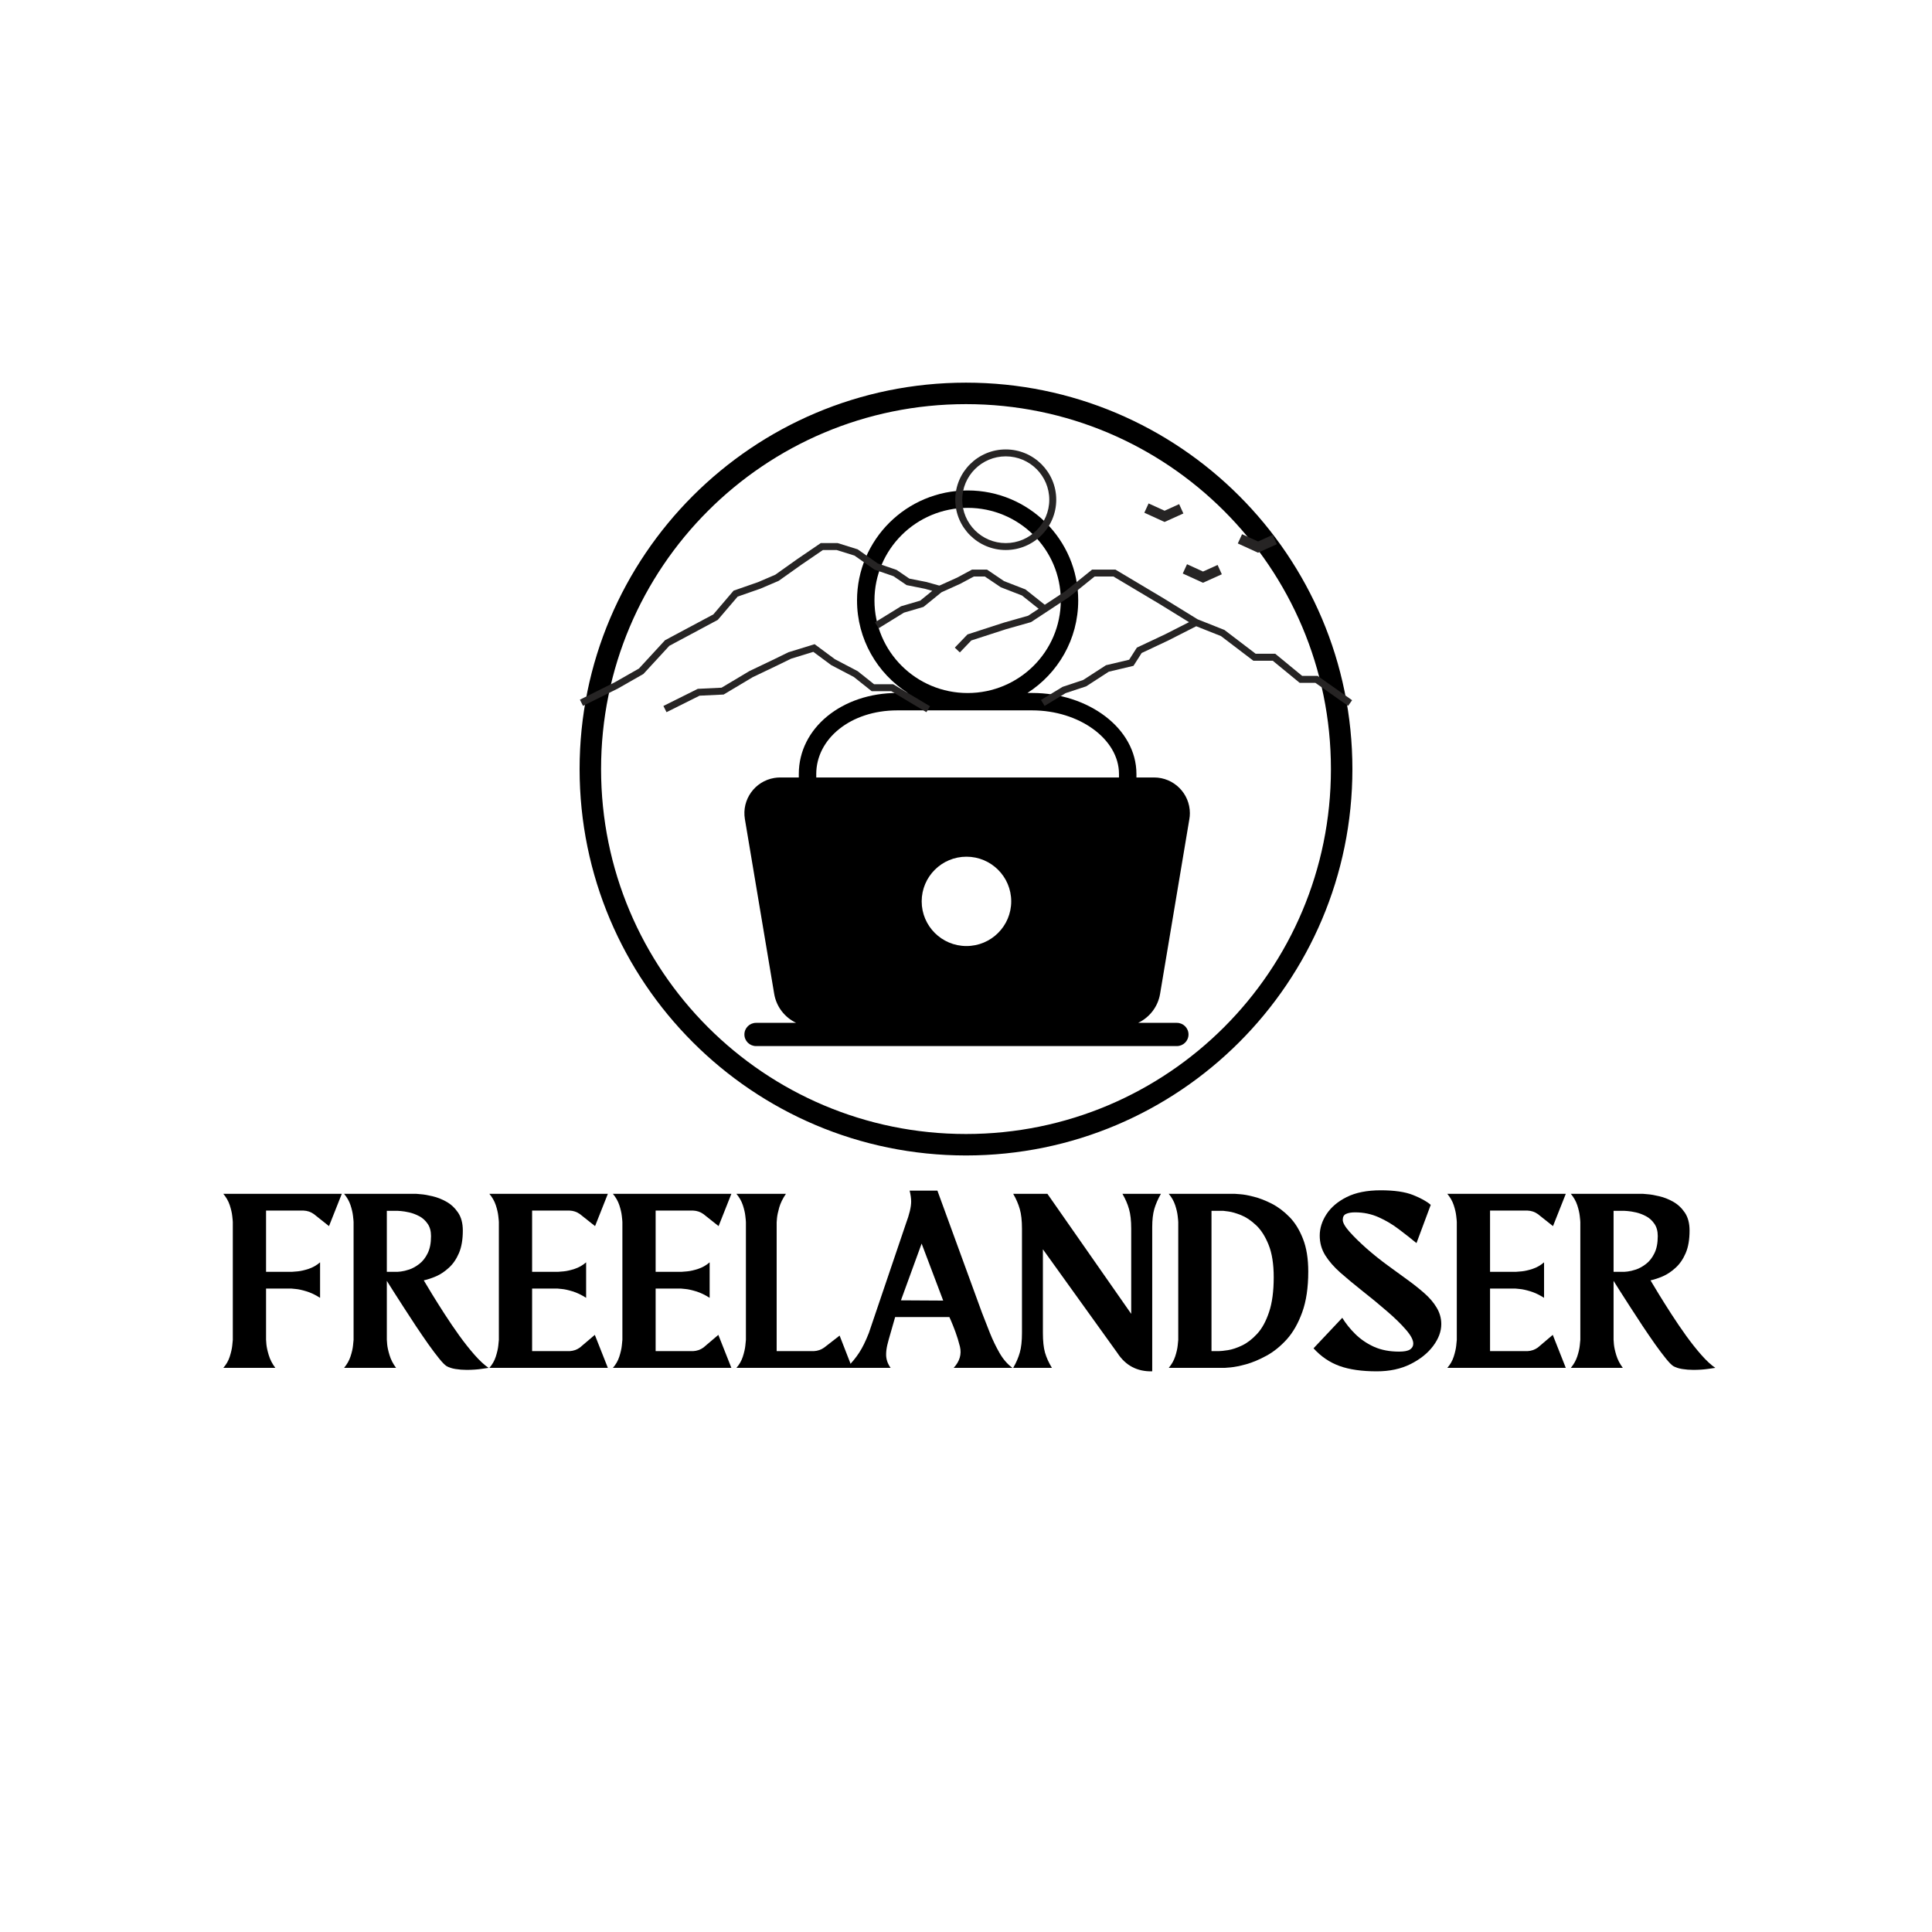 <svg xmlns="http://www.w3.org/2000/svg" xmlns:xlink="http://www.w3.org/1999/xlink" width="500" zoomAndPan="magnify" viewBox="0 0 375 375" height="500" preserveAspectRatio="xMidYMid meet" version="1.0"><defs><g/><clipPath id="87830808d0"><path d="M 144 95.102 L 230.961 95.102 L 230.961 203.102 L 144 203.102 Z M 144 95.102 " clip-rule="nonzero"/></clipPath><clipPath id="f4f683de1f"><path d="M 112.5 74.273 L 262.5 74.273 L 262.5 224.273 L 112.5 224.273 Z M 112.5 74.273 " clip-rule="nonzero"/></clipPath><clipPath id="73f0a6ae95"><path d="M 112.5 105 L 262.5 105 L 262.5 138 L 112.5 138 Z M 112.5 105 " clip-rule="nonzero"/></clipPath><clipPath id="51ada4f3e4"><path d="M 128 125 L 181 125 L 181 138.234 L 128 138.234 Z M 128 125 " clip-rule="nonzero"/></clipPath><clipPath id="d4e6fdaaa5"><path d="M 185 87.234 L 206 87.234 L 206 107 L 185 107 Z M 185 87.234 " clip-rule="nonzero"/></clipPath><clipPath id="0b081917e3"><rect x="0" width="293" y="0" height="51"/></clipPath></defs><g clip-path="url(#87830808d0)"><path fill="#000000" d="M 217.195 150.906 L 217.195 150.234 C 217.195 143.414 209.418 137.883 200.352 137.883 L 174.148 137.883 C 165.082 137.883 158.434 143.414 158.434 150.234 L 158.434 150.906 Z M 220.91 198.535 L 228.43 198.535 C 229.676 198.535 230.688 199.543 230.688 200.789 C 230.688 202.035 229.676 203.043 228.43 203.043 L 146.746 203.043 C 145.5 203.043 144.488 202.035 144.488 200.789 C 144.488 199.543 145.5 198.535 146.746 198.535 L 154.531 198.535 C 152.332 197.492 150.691 195.43 150.27 192.902 L 144.582 158.984 C 143.949 155.207 146.508 151.633 150.293 151 C 150.672 150.938 151.055 150.906 151.441 150.906 L 155.047 150.906 L 155.047 150.234 C 155.047 141.258 163.488 134.504 174.148 134.504 L 176.207 134.504 C 170.277 130.707 166.348 124.082 166.348 116.543 C 166.348 104.75 175.961 95.195 187.816 95.195 C 199.668 95.195 209.281 104.75 209.281 116.543 C 209.281 124.082 205.355 130.707 199.422 134.504 L 200.352 134.504 C 211.18 134.504 220.582 141.332 220.582 150.234 L 220.582 150.906 L 224 150.906 C 227.84 150.906 230.953 154.012 230.953 157.84 C 230.953 158.227 230.922 158.609 230.855 158.984 L 225.172 192.902 C 224.75 195.43 223.109 197.492 220.91 198.535 Z M 187.816 134.516 C 197.801 134.516 205.898 126.469 205.898 116.543 C 205.898 106.621 197.801 98.574 187.816 98.574 C 177.828 98.574 169.734 106.621 169.734 116.543 C 169.734 126.469 177.828 134.516 187.816 134.516 Z M 187.586 183.625 C 192.387 183.625 196.277 179.742 196.277 174.953 C 196.277 170.168 192.387 166.285 187.586 166.285 C 182.789 166.285 178.898 170.168 178.898 174.953 C 178.898 179.742 182.789 183.625 187.586 183.625 Z M 187.586 183.625 " fill-opacity="1" fill-rule="nonzero"/></g><g clip-path="url(#f4f683de1f)"><path fill="#000000" d="M 187.5 74.273 C 146.102 74.273 112.5 107.879 112.5 149.273 C 112.5 190.672 146.102 224.273 187.5 224.273 C 228.898 224.273 262.5 190.672 262.5 149.273 C 262.5 107.879 228.898 74.273 187.5 74.273 Z M 187.5 78.441 C 226.645 78.441 258.332 110.129 258.332 149.273 C 258.332 188.418 226.645 220.109 187.5 220.109 C 148.355 220.109 116.668 188.418 116.668 149.273 C 116.668 110.129 148.355 78.441 187.5 78.441 Z M 187.5 78.441 " fill-opacity="1" fill-rule="nonzero"/></g><path fill="#262424" d="M 241.086 103.688 L 240.258 105.484 L 244.184 107.281 L 247.836 105.629 L 247.016 103.824 L 244.191 105.098 Z M 241.086 103.688 " fill-opacity="1" fill-rule="nonzero"/><path fill="#262424" d="M 237.156 111.465 L 236.336 109.66 L 233.504 110.934 L 230.402 109.516 L 229.574 111.32 L 233.496 113.113 Z M 237.156 111.465 " fill-opacity="1" fill-rule="nonzero"/><path fill="#262424" d="M 226.047 99.133 L 222.941 97.715 L 222.113 99.52 L 226.039 101.312 L 229.691 99.664 L 228.871 97.852 Z M 226.047 99.133 " fill-opacity="1" fill-rule="nonzero"/><g clip-path="url(#73f0a6ae95)"><path fill="#262424" d="M 220.668 125.699 L 219.164 128.055 L 214.676 129.117 L 210.23 131.992 L 206.262 133.312 L 202.055 135.859 L 202.758 137.016 L 206.832 134.539 L 210.824 133.219 L 215.215 130.375 L 220.008 129.238 L 221.598 126.746 L 226.734 124.328 L 232.188 121.555 L 236.988 123.461 L 243.273 128.246 L 247.039 128.246 L 252.266 132.539 L 255.312 132.539 L 261.664 137.008 L 262.441 135.91 L 255.746 131.191 L 252.75 131.191 L 247.527 126.895 L 243.727 126.895 L 237.668 122.277 L 232.465 120.211 L 232.23 120.074 L 232.215 120.031 L 232.188 120.043 L 225.84 116.129 L 216.5 110.555 L 211.98 110.555 L 206.73 114.793 L 202.793 117.383 L 199.043 114.406 L 194.891 112.797 L 191.574 110.555 L 188.676 110.555 L 185.797 112.105 L 182.332 113.672 L 182.32 113.672 L 182.273 113.605 L 182.23 113.641 L 179.844 112.969 L 176.508 112.309 L 174.031 110.621 L 170.371 109.367 L 166.465 106.621 L 162.598 105.414 L 159.305 105.414 L 154.773 108.504 L 150.473 111.559 L 147.125 112.996 L 142.391 114.645 L 138.461 119.254 L 129.078 124.27 L 124.023 129.758 L 119.32 132.438 L 112.559 135.809 L 113.164 137.008 L 119.949 133.633 L 124.883 130.82 L 129.918 125.352 L 139.324 120.316 L 143.184 115.797 L 147.598 114.258 L 151.141 112.742 L 155.551 109.609 L 159.727 106.758 L 162.391 106.758 L 165.855 107.84 L 169.746 110.574 L 173.418 111.836 L 175.973 113.57 L 179.52 114.281 L 180.953 114.68 L 178.609 116.586 L 174.895 117.676 L 169.828 120.797 L 170.539 121.945 L 175.453 118.914 L 179.25 117.801 L 182.742 114.961 L 186.391 113.312 L 189.02 111.902 L 191.16 111.902 L 194.262 113.992 L 198.359 115.582 L 201.605 118.164 L 199.559 119.512 L 194.84 120.855 L 187.789 123.141 L 185.328 125.703 L 186.305 126.637 L 188.531 124.312 L 195.227 122.141 L 200.129 120.75 L 207.516 115.887 L 207.527 115.875 L 212.461 111.902 L 216.121 111.902 L 225.141 117.281 L 230.785 120.762 L 226.141 123.121 Z M 220.668 125.699 " fill-opacity="1" fill-rule="nonzero"/></g><g clip-path="url(#51ada4f3e4)"><path fill="#262424" d="M 169.66 132.812 L 166.48 130.277 L 162.055 127.953 L 158.117 125.035 L 153.078 126.59 L 153.047 126.594 L 150.348 127.918 L 145.461 130.254 L 140.055 133.48 L 135.441 133.703 L 128.766 137.027 L 129.371 138.234 L 135.789 135.031 L 140.457 134.809 L 146.105 131.438 L 150.941 129.125 L 153.547 127.852 L 157.863 126.523 L 161.332 129.094 L 165.738 131.406 L 169.188 134.156 L 172.996 134.156 L 179.812 138.234 L 180.512 137.082 L 173.371 132.812 Z M 169.66 132.812 " fill-opacity="1" fill-rule="nonzero"/></g><g clip-path="url(#d4e6fdaaa5)"><path fill="#262424" d="M 195.215 106.758 C 200.617 106.758 205.016 102.383 205.016 96.996 C 205.016 91.609 200.621 87.234 195.215 87.234 C 189.809 87.234 185.418 91.609 185.418 96.996 C 185.418 102.383 189.809 106.758 195.215 106.758 Z M 195.215 105.414 C 190.559 105.414 186.77 101.641 186.77 96.996 C 186.77 92.352 190.555 88.578 195.215 88.578 C 199.879 88.578 203.664 92.352 203.664 96.996 C 203.664 101.641 199.879 105.414 195.215 105.414 Z M 195.215 105.414 " fill-opacity="1" fill-rule="nonzero"/></g><g transform="matrix(1, 0, 0, 1, 42, 227)"><g clip-path="url(#0b081917e3)"><g fill="#000000" fill-opacity="1"><g transform="translate(0.61, 38.644)"><g><path d="M 16.312 -30.672 L 9.031 -30.672 L 9.031 -18.781 L 14.031 -18.781 C 14.188 -18.781 14.57 -18.812 15.188 -18.875 C 15.801 -18.938 16.504 -19.098 17.297 -19.359 C 18.086 -19.617 18.828 -20.039 19.516 -20.625 L 19.516 -13.734 C 18.609 -14.316 17.723 -14.738 16.859 -15 C 16.004 -15.258 15.312 -15.41 14.781 -15.453 C 14.25 -15.504 13.984 -15.531 13.984 -15.531 L 9.031 -15.531 L 9.031 -5.625 C 9.031 -5.625 9.051 -5.332 9.094 -4.75 C 9.145 -4.164 9.301 -3.445 9.562 -2.594 C 9.82 -1.738 10.242 -0.922 10.828 -0.141 L 0.734 -0.141 C 1.305 -0.785 1.723 -1.516 1.984 -2.328 C 2.242 -3.141 2.406 -3.852 2.469 -4.469 C 2.539 -5.082 2.578 -5.453 2.578 -5.578 L 2.578 -28.438 C 2.578 -28.602 2.539 -28.992 2.469 -29.609 C 2.406 -30.223 2.242 -30.926 1.984 -31.719 C 1.723 -32.508 1.305 -33.242 0.734 -33.922 L 23.734 -33.922 L 21.25 -27.656 L 18.297 -30 C 17.711 -30.414 17.051 -30.641 16.312 -30.672 Z M 16.312 -30.672 "/></g></g></g><g fill="#000000" fill-opacity="1"><g transform="translate(24.052, 38.644)"><g><path d="M 16.203 -17.125 C 16.566 -16.508 17.102 -15.617 17.812 -14.453 C 18.52 -13.297 19.328 -12.016 20.234 -10.609 C 21.141 -9.203 22.094 -7.801 23.094 -6.406 C 24.102 -5.008 25.098 -3.754 26.078 -2.641 C 27.066 -1.523 27.969 -0.691 28.781 -0.141 C 28.781 -0.141 28.344 -0.078 27.469 0.047 C 26.594 0.18 25.609 0.25 24.516 0.25 C 23.766 0.25 23.039 0.191 22.344 0.078 C 21.656 -0.035 21.082 -0.223 20.625 -0.484 C 20.27 -0.711 19.785 -1.207 19.172 -1.969 C 18.555 -2.727 17.859 -3.656 17.078 -4.75 C 16.305 -5.852 15.504 -7.023 14.672 -8.266 C 13.848 -9.516 13.055 -10.727 12.297 -11.906 C 11.535 -13.094 10.863 -14.141 10.281 -15.047 C 9.707 -15.953 9.289 -16.613 9.031 -17.031 L 9.031 -5.625 C 9.031 -5.625 9.051 -5.332 9.094 -4.75 C 9.145 -4.164 9.301 -3.445 9.562 -2.594 C 9.82 -1.738 10.242 -0.922 10.828 -0.141 L 0.734 -0.141 C 1.305 -0.828 1.723 -1.566 1.984 -2.359 C 2.242 -3.148 2.406 -3.852 2.469 -4.469 C 2.539 -5.082 2.578 -5.453 2.578 -5.578 L 2.578 -28.438 C 2.578 -28.602 2.539 -28.992 2.469 -29.609 C 2.406 -30.223 2.242 -30.926 1.984 -31.719 C 1.723 -32.508 1.305 -33.242 0.734 -33.922 L 14.75 -33.922 C 14.75 -33.922 15.047 -33.895 15.641 -33.844 C 16.242 -33.801 17 -33.672 17.906 -33.453 C 18.812 -33.242 19.707 -32.891 20.594 -32.391 C 21.488 -31.891 22.242 -31.188 22.859 -30.281 C 23.473 -29.375 23.781 -28.211 23.781 -26.797 C 23.781 -25.047 23.531 -23.586 23.031 -22.422 C 22.531 -21.254 21.879 -20.305 21.078 -19.578 C 20.285 -18.848 19.461 -18.297 18.609 -17.922 C 17.754 -17.555 16.953 -17.289 16.203 -17.125 Z M 11.109 -18.781 C 11.109 -18.781 11.328 -18.801 11.766 -18.844 C 12.203 -18.895 12.742 -19.023 13.391 -19.234 C 14.035 -19.453 14.68 -19.812 15.328 -20.312 C 15.984 -20.812 16.523 -21.5 16.953 -22.375 C 17.391 -23.25 17.609 -24.363 17.609 -25.719 C 17.609 -26.688 17.391 -27.484 16.953 -28.109 C 16.523 -28.742 15.984 -29.234 15.328 -29.578 C 14.68 -29.922 14.035 -30.164 13.391 -30.312 C 12.742 -30.457 12.203 -30.547 11.766 -30.578 C 11.328 -30.609 11.109 -30.625 11.109 -30.625 L 9.031 -30.625 L 9.031 -18.781 Z M 11.109 -18.781 "/></g></g></g><g fill="#000000" fill-opacity="1"><g transform="translate(52.251, 38.644)"><g><path d="M 18.297 -4.078 L 21.203 -6.547 L 23.734 -0.141 L 0.734 -0.141 C 1.305 -0.785 1.723 -1.516 1.984 -2.328 C 2.242 -3.141 2.406 -3.852 2.469 -4.469 C 2.539 -5.082 2.578 -5.453 2.578 -5.578 L 2.578 -28.438 C 2.578 -28.602 2.539 -28.992 2.469 -29.609 C 2.406 -30.223 2.242 -30.926 1.984 -31.719 C 1.723 -32.508 1.305 -33.242 0.734 -33.922 L 23.734 -33.922 L 21.25 -27.656 L 18.297 -30 C 17.711 -30.414 17.051 -30.641 16.312 -30.672 L 9.031 -30.672 L 9.031 -18.781 L 14.031 -18.781 C 14.188 -18.781 14.57 -18.812 15.188 -18.875 C 15.801 -18.938 16.504 -19.098 17.297 -19.359 C 18.086 -19.617 18.828 -20.039 19.516 -20.625 L 19.516 -13.734 C 18.609 -14.316 17.723 -14.738 16.859 -15 C 16.004 -15.258 15.312 -15.41 14.781 -15.453 C 14.25 -15.504 13.984 -15.531 13.984 -15.531 L 9.031 -15.531 L 9.031 -3.391 L 16.312 -3.391 C 17.051 -3.43 17.711 -3.66 18.297 -4.078 Z M 18.297 -4.078 "/></g></g></g><g fill="#000000" fill-opacity="1"><g transform="translate(76.227, 38.644)"><g><path d="M 18.297 -4.078 L 21.203 -6.547 L 23.734 -0.141 L 0.734 -0.141 C 1.305 -0.785 1.723 -1.516 1.984 -2.328 C 2.242 -3.141 2.406 -3.852 2.469 -4.469 C 2.539 -5.082 2.578 -5.453 2.578 -5.578 L 2.578 -28.438 C 2.578 -28.602 2.539 -28.992 2.469 -29.609 C 2.406 -30.223 2.242 -30.926 1.984 -31.719 C 1.723 -32.508 1.305 -33.242 0.734 -33.922 L 23.734 -33.922 L 21.25 -27.656 L 18.297 -30 C 17.711 -30.414 17.051 -30.641 16.312 -30.672 L 9.031 -30.672 L 9.031 -18.781 L 14.031 -18.781 C 14.188 -18.781 14.57 -18.812 15.188 -18.875 C 15.801 -18.938 16.504 -19.098 17.297 -19.359 C 18.086 -19.617 18.828 -20.039 19.516 -20.625 L 19.516 -13.734 C 18.609 -14.316 17.723 -14.738 16.859 -15 C 16.004 -15.258 15.312 -15.41 14.781 -15.453 C 14.25 -15.504 13.984 -15.531 13.984 -15.531 L 9.031 -15.531 L 9.031 -3.391 L 16.312 -3.391 C 17.051 -3.43 17.711 -3.66 18.297 -4.078 Z M 18.297 -4.078 "/></g></g></g><g fill="#000000" fill-opacity="1"><g transform="translate(100.203, 38.644)"><g><path d="M 0.734 -0.141 C 1.305 -0.785 1.723 -1.516 1.984 -2.328 C 2.242 -3.141 2.406 -3.852 2.469 -4.469 C 2.539 -5.082 2.578 -5.453 2.578 -5.578 L 2.578 -28.438 C 2.578 -28.602 2.539 -28.992 2.469 -29.609 C 2.406 -30.223 2.242 -30.926 1.984 -31.719 C 1.723 -32.508 1.305 -33.242 0.734 -33.922 L 10.344 -33.922 C 9.727 -33.016 9.297 -32.133 9.047 -31.281 C 8.805 -30.426 8.66 -29.727 8.609 -29.188 C 8.566 -28.656 8.547 -28.391 8.547 -28.391 L 8.547 -3.391 L 15.766 -3.391 C 16.516 -3.43 17.18 -3.66 17.766 -4.078 L 20.766 -6.406 L 23.203 -0.141 Z M 0.734 -0.141 "/></g></g></g><g fill="#000000" fill-opacity="1"><g transform="translate(122.965, 38.644)"><g><path d="M 31.547 -0.141 L 20.141 -0.141 C 21.305 -1.398 21.711 -2.773 21.359 -4.266 C 21.098 -5.305 20.805 -6.258 20.484 -7.125 C 20.16 -8 19.883 -8.695 19.656 -9.219 C 19.426 -9.738 19.312 -10 19.312 -10 L 8.781 -10 L 7.906 -6.938 C 7.645 -6.062 7.43 -5.285 7.266 -4.609 C 7.109 -3.93 7.031 -3.301 7.031 -2.719 C 7.031 -1.812 7.32 -0.953 7.906 -0.141 L -0.625 -0.141 C 0.375 -1.148 1.188 -2.141 1.812 -3.109 C 2.445 -4.078 3.07 -5.352 3.688 -6.938 L 10.875 -28.141 C 11.551 -29.953 11.891 -31.379 11.891 -32.422 C 11.891 -33.035 11.789 -33.742 11.594 -34.547 L 16.984 -34.547 L 25.625 -10.875 C 26.113 -9.613 26.629 -8.297 27.172 -6.922 C 27.723 -5.547 28.348 -4.25 29.047 -3.031 C 29.742 -1.82 30.578 -0.859 31.547 -0.141 Z M 9.906 -13.25 L 18.109 -13.203 L 13.922 -24.266 Z M 9.906 -13.25 "/></g></g></g><g fill="#000000" fill-opacity="1"><g transform="translate(153.833, 38.644)"><g><path d="M 22.031 -33.922 L 29.5 -33.922 C 28.926 -32.922 28.5 -31.941 28.219 -30.984 C 27.945 -30.035 27.812 -28.848 27.812 -27.422 L 27.812 0.531 C 24.895 0.594 22.645 -0.586 21.062 -3.016 L 6.594 -23.156 L 6.594 -6.938 C 6.594 -5.352 6.727 -4.078 7 -3.109 C 7.281 -2.141 7.727 -1.148 8.344 -0.141 L 0.828 -0.141 C 1.41 -1.148 1.836 -2.141 2.109 -3.109 C 2.391 -4.078 2.531 -5.352 2.531 -6.938 L 2.531 -27.125 C 2.531 -28.707 2.391 -29.984 2.109 -30.953 C 1.836 -31.93 1.41 -32.922 0.828 -33.922 L 7.469 -33.922 L 23.734 -10.625 L 23.734 -27.125 C 23.734 -28.707 23.594 -29.984 23.312 -30.953 C 23.039 -31.93 22.613 -32.922 22.031 -33.922 Z M 22.031 -33.922 "/></g></g></g><g fill="#000000" fill-opacity="1"><g transform="translate(184.119, 38.644)"><g><path d="M 13.594 -33.922 C 13.594 -33.922 13.93 -33.895 14.609 -33.844 C 15.285 -33.801 16.164 -33.641 17.25 -33.359 C 18.332 -33.086 19.477 -32.645 20.688 -32.031 C 21.906 -31.414 23.055 -30.555 24.141 -29.453 C 25.223 -28.359 26.102 -26.941 26.781 -25.203 C 27.469 -23.473 27.812 -21.348 27.812 -18.828 C 27.812 -15.723 27.422 -13.094 26.641 -10.938 C 25.867 -8.789 24.867 -7.035 23.641 -5.672 C 22.41 -4.316 21.098 -3.258 19.703 -2.5 C 18.305 -1.738 16.992 -1.188 15.766 -0.844 C 14.535 -0.508 13.531 -0.305 12.75 -0.234 C 11.977 -0.172 11.594 -0.141 11.594 -0.141 L 0.734 -0.141 C 1.305 -0.828 1.723 -1.566 1.984 -2.359 C 2.242 -3.148 2.406 -3.852 2.469 -4.469 C 2.539 -5.082 2.578 -5.453 2.578 -5.578 L 2.578 -28.438 C 2.578 -28.602 2.539 -28.992 2.469 -29.609 C 2.406 -30.223 2.242 -30.926 1.984 -31.719 C 1.723 -32.508 1.305 -33.242 0.734 -33.922 Z M 10.438 -3.391 C 10.789 -3.391 11.383 -3.453 12.219 -3.578 C 13.062 -3.711 13.984 -4.02 14.984 -4.5 C 15.992 -4.988 16.969 -5.742 17.906 -6.766 C 18.844 -7.785 19.609 -9.188 20.203 -10.969 C 20.805 -12.75 21.109 -15 21.109 -17.719 C 21.109 -20.301 20.773 -22.41 20.109 -24.047 C 19.453 -25.68 18.633 -26.953 17.656 -27.859 C 16.688 -28.766 15.719 -29.41 14.75 -29.797 C 13.781 -30.18 12.961 -30.414 12.297 -30.5 C 11.641 -30.582 11.312 -30.625 11.312 -30.625 L 9.031 -30.625 L 9.031 -3.391 Z M 10.438 -3.391 "/></g></g></g><g fill="#000000" fill-opacity="1"><g transform="translate(212.706, 38.644)"><g><path d="M 14.75 -19.953 C 15.945 -19.078 17.148 -18.203 18.359 -17.328 C 19.578 -16.453 20.695 -15.566 21.719 -14.672 C 22.738 -13.785 23.547 -12.844 24.141 -11.844 C 24.742 -10.844 25.047 -9.773 25.047 -8.641 C 25.047 -7.211 24.52 -5.797 23.469 -4.391 C 22.414 -2.984 20.953 -1.812 19.078 -0.875 C 17.203 0.062 15.016 0.531 12.516 0.531 C 9.641 0.531 7.238 0.188 5.312 -0.5 C 3.383 -1.195 1.695 -2.344 0.25 -3.938 L 5.828 -9.859 C 6.504 -8.754 7.352 -7.695 8.375 -6.688 C 9.395 -5.688 10.598 -4.867 11.984 -4.234 C 13.379 -3.609 15 -3.297 16.844 -3.297 C 17.844 -3.297 18.551 -3.43 18.969 -3.703 C 19.395 -3.984 19.609 -4.367 19.609 -4.859 C 19.609 -5.566 19.129 -6.469 18.172 -7.562 C 17.223 -8.664 15.992 -9.863 14.484 -11.156 C 12.984 -12.457 11.391 -13.77 9.703 -15.094 C 8.117 -16.352 6.703 -17.531 5.453 -18.625 C 4.211 -19.727 3.234 -20.852 2.516 -22 C 1.805 -23.156 1.453 -24.426 1.453 -25.812 C 1.453 -27.238 1.891 -28.625 2.766 -29.969 C 3.641 -31.312 4.945 -32.422 6.688 -33.297 C 8.438 -34.172 10.641 -34.609 13.297 -34.609 C 15.953 -34.609 18.047 -34.301 19.578 -33.688 C 21.117 -33.07 22.258 -32.438 23 -31.781 L 20.234 -24.359 C 19.172 -25.234 18.031 -26.129 16.812 -27.047 C 15.602 -27.973 14.297 -28.75 12.891 -29.375 C 11.484 -30.008 9.953 -30.328 8.297 -30.328 C 7.586 -30.328 7.016 -30.227 6.578 -30.031 C 6.141 -29.844 5.922 -29.457 5.922 -28.875 C 5.922 -28.32 6.359 -27.551 7.234 -26.562 C 8.109 -25.582 9.211 -24.5 10.547 -23.312 C 11.891 -22.133 13.289 -21.016 14.75 -19.953 Z M 14.75 -19.953 "/></g></g></g><g fill="#000000" fill-opacity="1"><g transform="translate(238.186, 38.644)"><g><path d="M 18.297 -4.078 L 21.203 -6.547 L 23.734 -0.141 L 0.734 -0.141 C 1.305 -0.785 1.723 -1.516 1.984 -2.328 C 2.242 -3.141 2.406 -3.852 2.469 -4.469 C 2.539 -5.082 2.578 -5.453 2.578 -5.578 L 2.578 -28.438 C 2.578 -28.602 2.539 -28.992 2.469 -29.609 C 2.406 -30.223 2.242 -30.926 1.984 -31.719 C 1.723 -32.508 1.305 -33.242 0.734 -33.922 L 23.734 -33.922 L 21.25 -27.656 L 18.297 -30 C 17.711 -30.414 17.051 -30.641 16.312 -30.672 L 9.031 -30.672 L 9.031 -18.781 L 14.031 -18.781 C 14.188 -18.781 14.57 -18.812 15.188 -18.875 C 15.801 -18.938 16.504 -19.098 17.297 -19.359 C 18.086 -19.617 18.828 -20.039 19.516 -20.625 L 19.516 -13.734 C 18.609 -14.316 17.723 -14.738 16.859 -15 C 16.004 -15.258 15.312 -15.41 14.781 -15.453 C 14.25 -15.504 13.984 -15.531 13.984 -15.531 L 9.031 -15.531 L 9.031 -3.391 L 16.312 -3.391 C 17.051 -3.43 17.711 -3.66 18.297 -4.078 Z M 18.297 -4.078 "/></g></g></g><g fill="#000000" fill-opacity="1"><g transform="translate(262.162, 38.644)"><g><path d="M 16.203 -17.125 C 16.566 -16.508 17.102 -15.617 17.812 -14.453 C 18.52 -13.297 19.328 -12.016 20.234 -10.609 C 21.141 -9.203 22.094 -7.801 23.094 -6.406 C 24.102 -5.008 25.098 -3.754 26.078 -2.641 C 27.066 -1.523 27.969 -0.691 28.781 -0.141 C 28.781 -0.141 28.344 -0.078 27.469 0.047 C 26.594 0.18 25.609 0.25 24.516 0.25 C 23.766 0.25 23.039 0.191 22.344 0.078 C 21.656 -0.035 21.082 -0.223 20.625 -0.484 C 20.27 -0.711 19.785 -1.207 19.172 -1.969 C 18.555 -2.727 17.859 -3.656 17.078 -4.75 C 16.305 -5.852 15.504 -7.023 14.672 -8.266 C 13.848 -9.516 13.055 -10.727 12.297 -11.906 C 11.535 -13.094 10.863 -14.141 10.281 -15.047 C 9.707 -15.953 9.289 -16.613 9.031 -17.031 L 9.031 -5.625 C 9.031 -5.625 9.051 -5.332 9.094 -4.75 C 9.145 -4.164 9.301 -3.445 9.562 -2.594 C 9.82 -1.738 10.242 -0.922 10.828 -0.141 L 0.734 -0.141 C 1.305 -0.828 1.723 -1.566 1.984 -2.359 C 2.242 -3.148 2.406 -3.852 2.469 -4.469 C 2.539 -5.082 2.578 -5.453 2.578 -5.578 L 2.578 -28.438 C 2.578 -28.602 2.539 -28.992 2.469 -29.609 C 2.406 -30.223 2.242 -30.926 1.984 -31.719 C 1.723 -32.508 1.305 -33.242 0.734 -33.922 L 14.75 -33.922 C 14.75 -33.922 15.047 -33.895 15.641 -33.844 C 16.242 -33.801 17 -33.672 17.906 -33.453 C 18.812 -33.242 19.707 -32.891 20.594 -32.391 C 21.488 -31.891 22.242 -31.188 22.859 -30.281 C 23.473 -29.375 23.781 -28.211 23.781 -26.797 C 23.781 -25.047 23.531 -23.586 23.031 -22.422 C 22.531 -21.254 21.879 -20.305 21.078 -19.578 C 20.285 -18.848 19.461 -18.297 18.609 -17.922 C 17.754 -17.555 16.953 -17.289 16.203 -17.125 Z M 11.109 -18.781 C 11.109 -18.781 11.328 -18.801 11.766 -18.844 C 12.203 -18.895 12.742 -19.023 13.391 -19.234 C 14.035 -19.453 14.68 -19.812 15.328 -20.312 C 15.984 -20.812 16.523 -21.5 16.953 -22.375 C 17.391 -23.25 17.609 -24.363 17.609 -25.719 C 17.609 -26.688 17.391 -27.484 16.953 -28.109 C 16.523 -28.742 15.984 -29.234 15.328 -29.578 C 14.68 -29.922 14.035 -30.164 13.391 -30.312 C 12.742 -30.457 12.203 -30.547 11.766 -30.578 C 11.328 -30.609 11.109 -30.625 11.109 -30.625 L 9.031 -30.625 L 9.031 -18.781 Z M 11.109 -18.781 "/></g></g></g></g></g></svg>